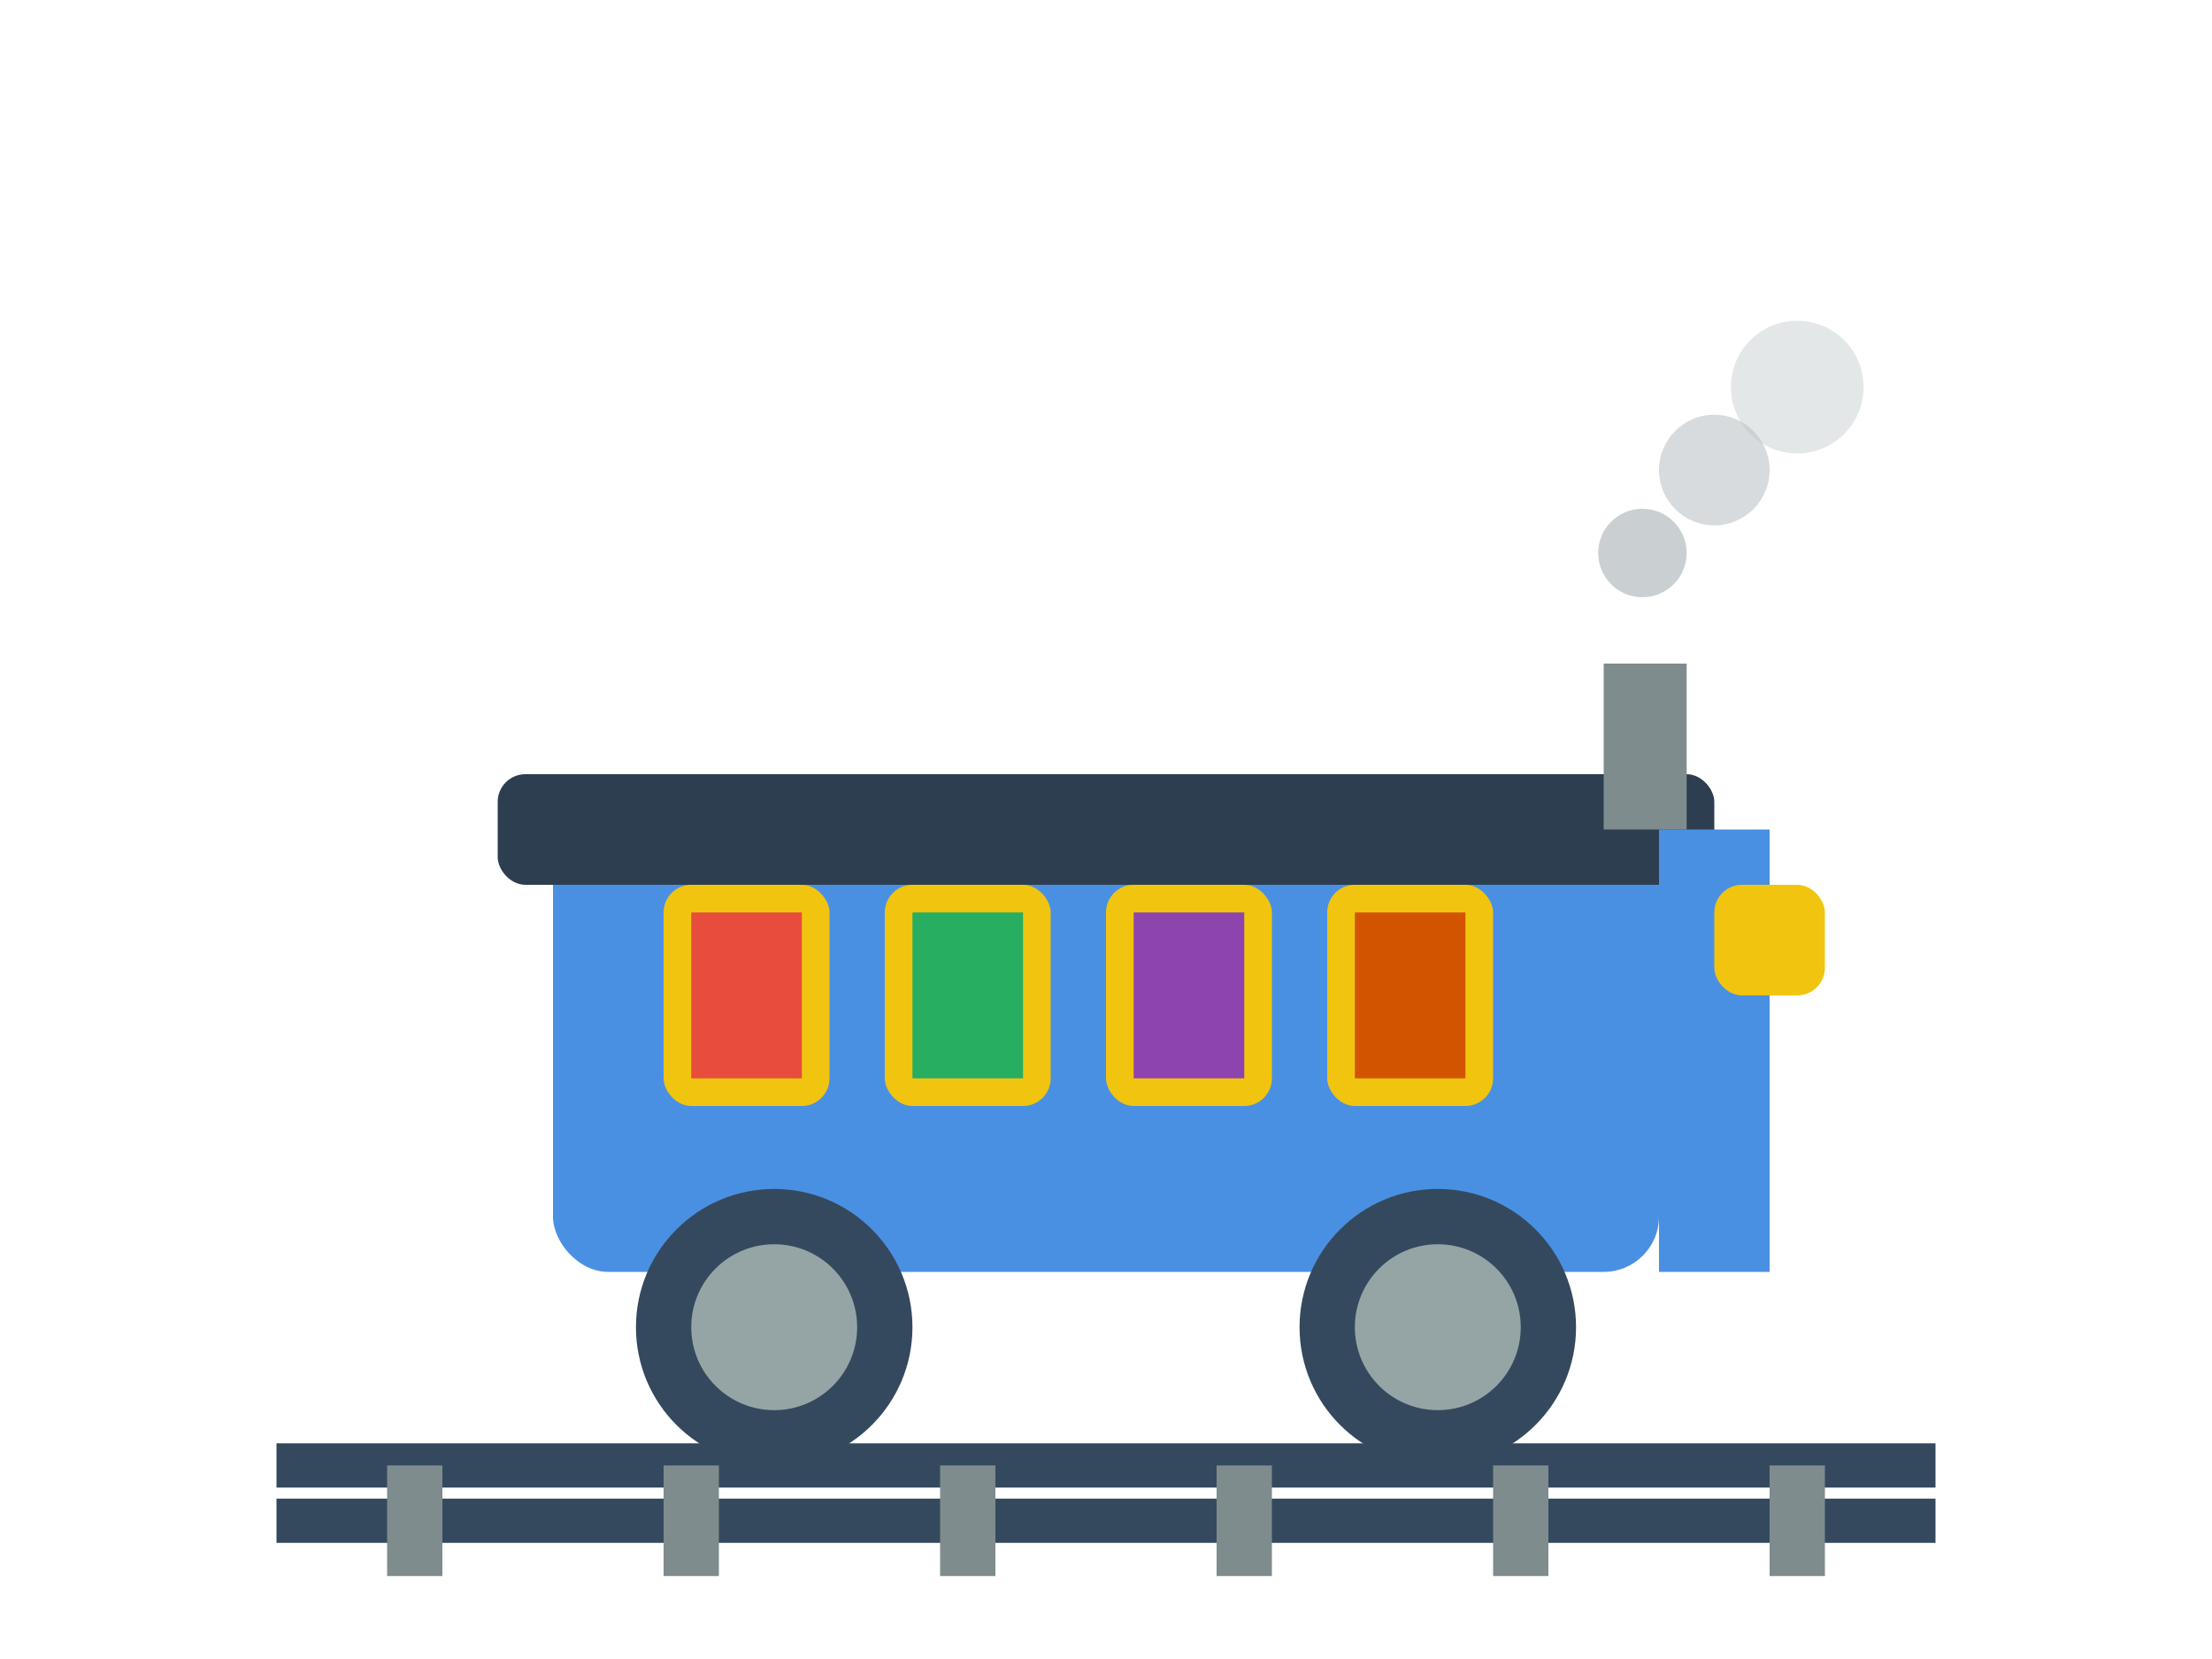 <svg viewBox="0 0 400 300" xmlns="http://www.w3.org/2000/svg">
  <!-- Train Body -->
  <rect x="100" y="150" width="200" height="80" rx="10" fill="#4a90e2"/>
  <rect x="90" y="140" width="220" height="20" rx="5" fill="#2c3e50"/>
  
  <!-- Wheels -->
  <circle cx="140" cy="240" r="25" fill="#34495e"/>
  <circle cx="140" cy="240" r="15" fill="#95a5a6"/>
  <circle cx="260" cy="240" r="25" fill="#34495e"/>
  <circle cx="260" cy="240" r="15" fill="#95a5a6"/>
  
  <!-- Windows -->
  <rect x="120" y="160" width="30" height="40" rx="5" fill="#f1c40f"/>
  <rect x="160" y="160" width="30" height="40" rx="5" fill="#f1c40f"/>
  <rect x="200" y="160" width="30" height="40" rx="5" fill="#f1c40f"/>
  <rect x="240" y="160" width="30" height="40" rx="5" fill="#f1c40f"/>
  
  <!-- Books in Windows -->
  <rect x="125" y="165" width="20" height="30" fill="#e74c3c"/>
  <rect x="165" y="165" width="20" height="30" fill="#27ae60"/>
  <rect x="205" y="165" width="20" height="30" fill="#8e44ad"/>
  <rect x="245" y="165" width="20" height="30" fill="#d35400"/>
  
  <!-- Train Front -->
  <path d="M300 150 L320 150 L320 230 L300 230" fill="#4a90e2"/>
  <rect x="310" y="160" width="20" height="20" rx="5" fill="#f1c40f"/>
  
  <!-- Smoke Stack -->
  <rect x="290" y="120" width="15" height="30" fill="#7f8c8d"/>
  
  <!-- Smoke Clouds -->
  <circle cx="297" cy="100" r="8" fill="#bdc3c7" opacity="0.8"/>
  <circle cx="310" cy="85" r="10" fill="#bdc3c7" opacity="0.6"/>
  <circle cx="325" cy="70" r="12" fill="#bdc3c7" opacity="0.4"/>
  
  <!-- Train Track -->
  <line x1="50" y1="265" x2="350" y2="265" stroke="#34495e" stroke-width="8"/>
  <line x1="50" y1="275" x2="350" y2="275" stroke="#34495e" stroke-width="8"/>
  
  <!-- Track Ties -->
  <g fill="#7f8c8d">
    <rect x="70" y="265" width="10" height="20"/>
    <rect x="120" y="265" width="10" height="20"/>
    <rect x="170" y="265" width="10" height="20"/>
    <rect x="220" y="265" width="10" height="20"/>
    <rect x="270" y="265" width="10" height="20"/>
    <rect x="320" y="265" width="10" height="20"/>
  </g>
</svg>

